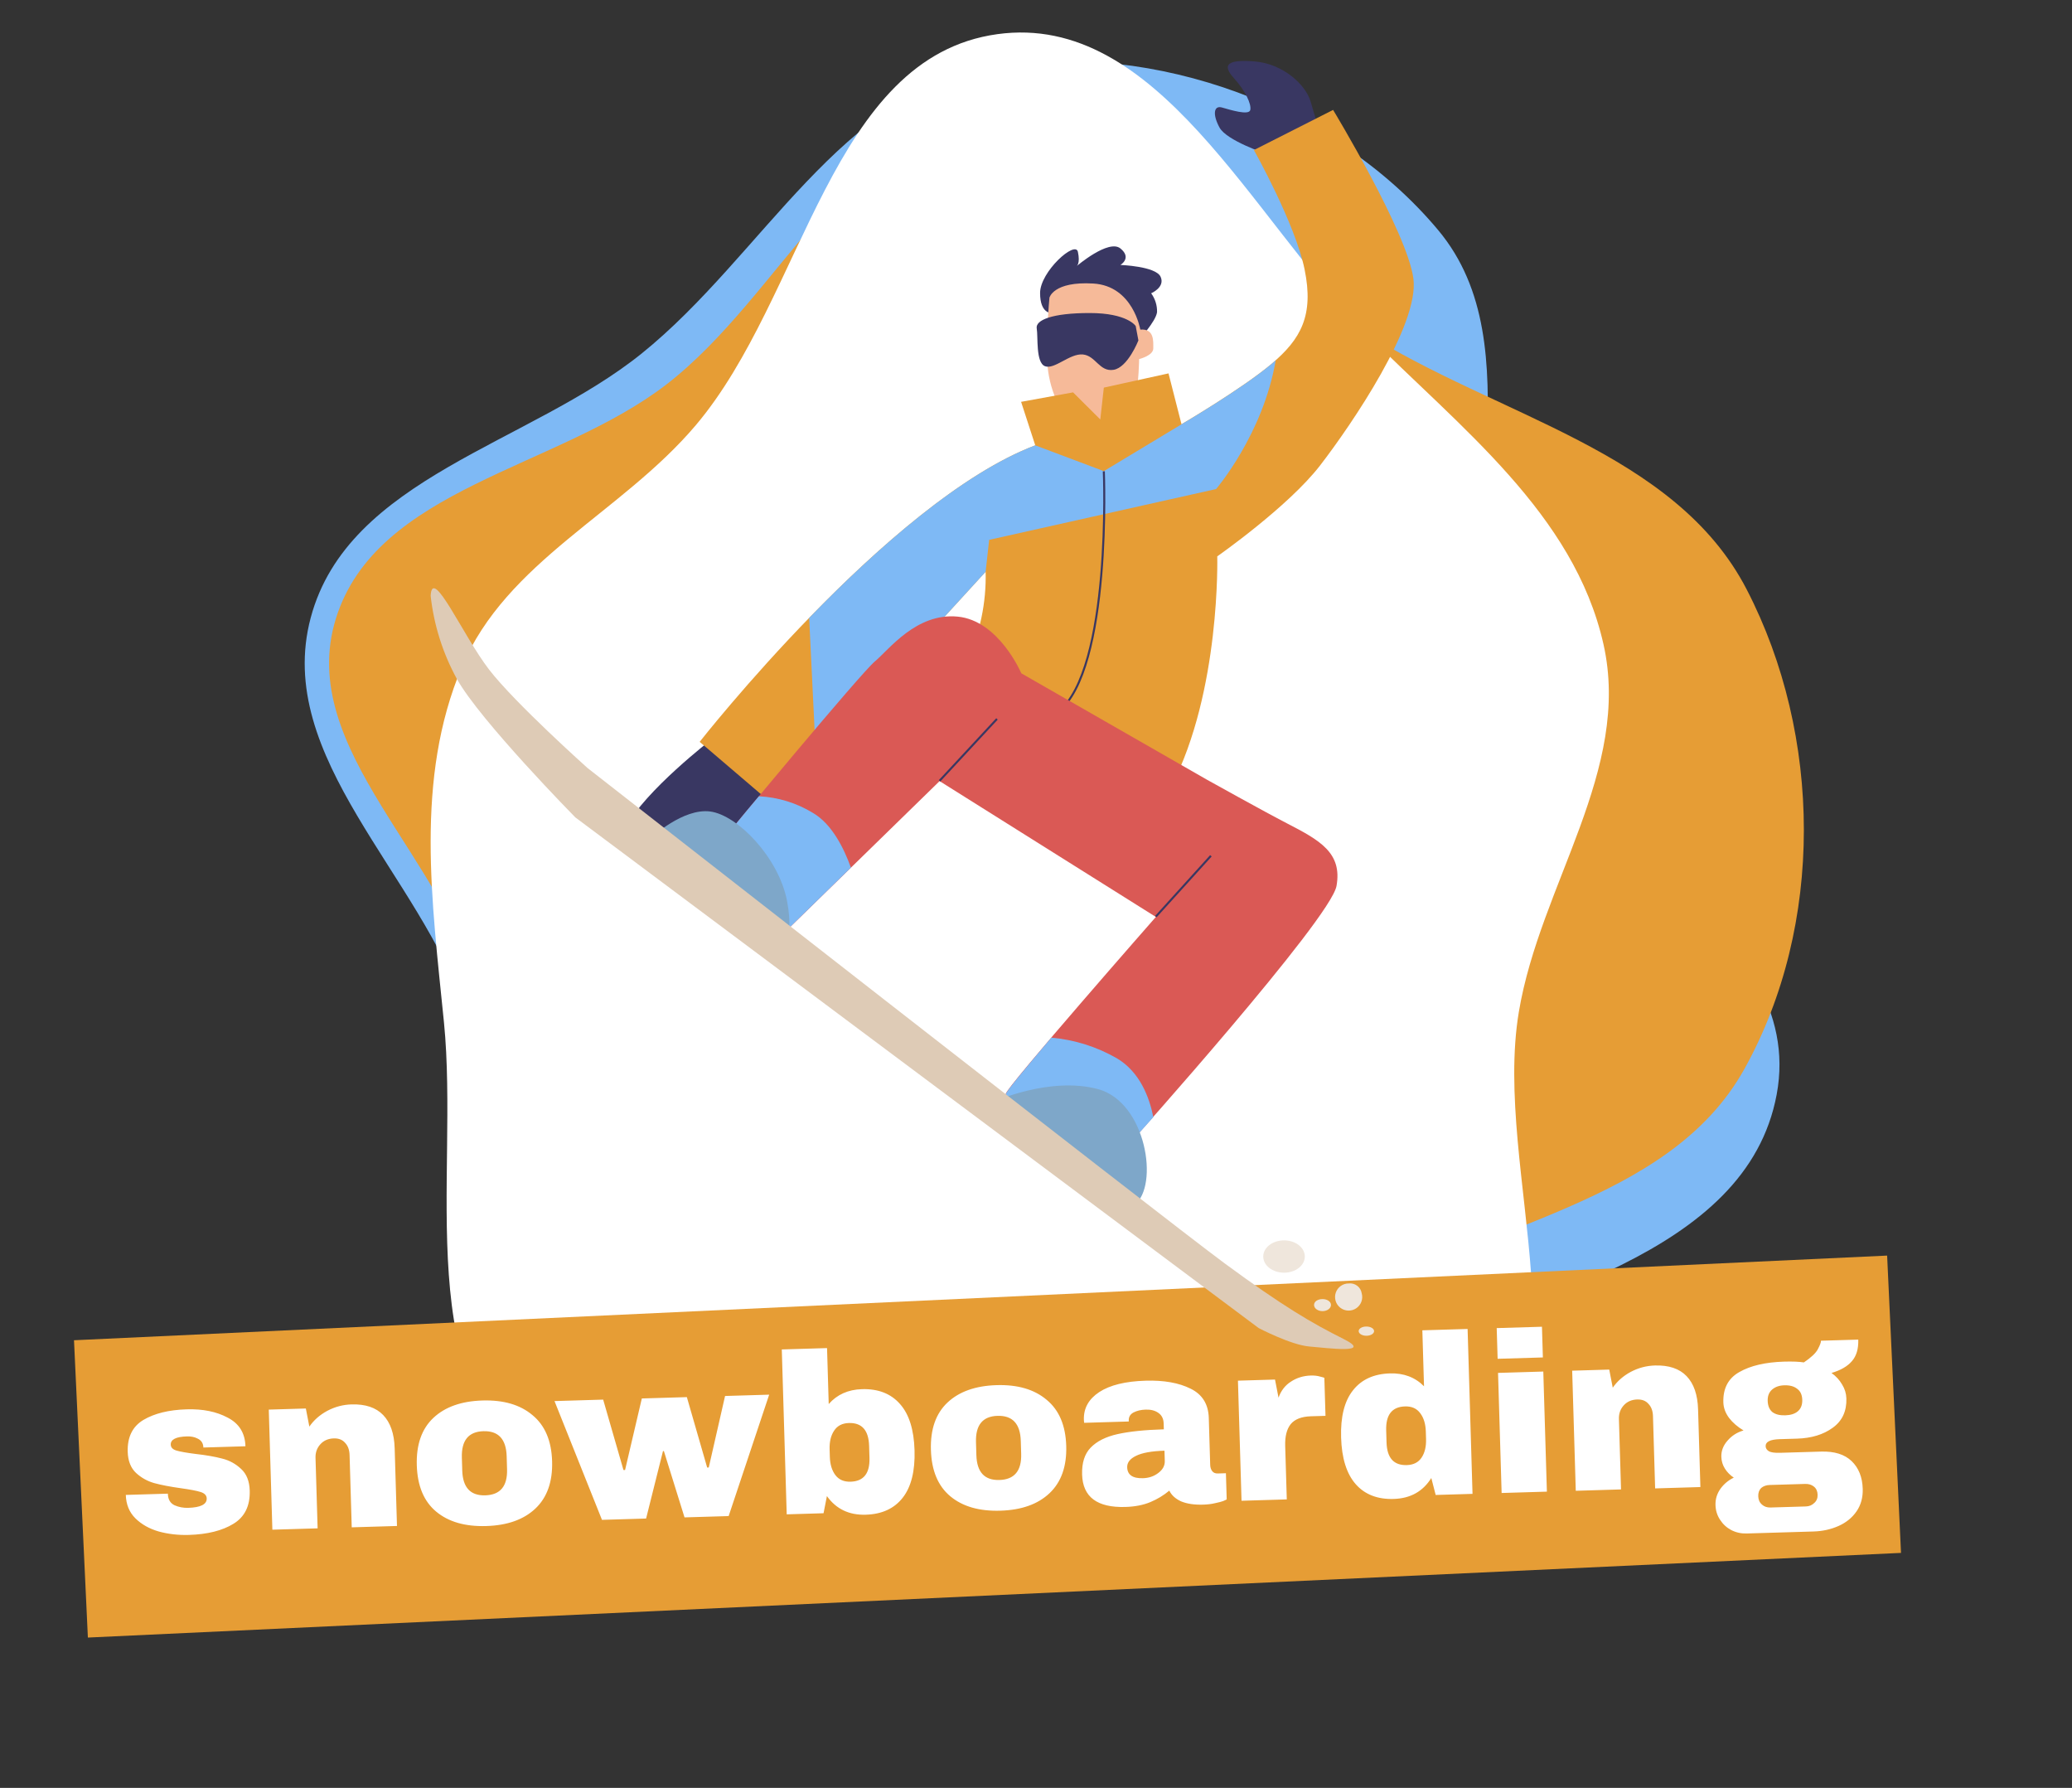 <svg width="510" height="440" viewBox="0 0 510 440" fill="none" xmlns="http://www.w3.org/2000/svg">
<rect x="0" y="0" width="510" height="440" fill="#333333" stroke="none"/>
<g clip-path="url(#clip0)">
<path fill-rule="evenodd" clip-rule="evenodd" d="M244.946 16.28C284.199 10.199 328.485 26.135 353.979 56.617C378.228 85.609 356.433 130.864 370.222 166.064C385.573 205.252 445.029 227.969 437.312 269.347C429.855 309.337 375.673 319.13 338.575 335.761C308.732 349.14 277.569 353.334 244.946 355.586C209.597 358.026 168.882 371.795 141.436 349.37C114.001 326.953 125.766 282.818 114.685 249.153C103.534 215.275 67.284 186.481 76.479 152.02C85.666 117.588 130.218 109.332 157.957 86.981C187.783 62.949 207.104 22.142 244.946 16.28Z" fill="#7EB9F5"/>
<path fill-rule="evenodd" clip-rule="evenodd" d="M244.976 27.142C281.155 24.391 305.14 62.169 335.581 81.578C368.36 102.478 412.233 110.838 429.934 145.07C448.512 180.998 449.044 227.637 429.398 263.012C410.681 296.712 364.628 300.736 331.866 321.651C301.587 340.982 280.307 373.43 244.976 380.749C205.015 389.027 154.316 393.685 126.657 364.159C98.469 334.068 125.936 284.867 117.613 244.793C110.752 211.76 72.685 184.558 82.654 152.298C92.614 120.066 137.048 115.419 164.017 94.625C192.555 72.621 208.809 29.893 244.976 27.142Z" fill="#E69D35"/>
<path fill-rule="evenodd" clip-rule="evenodd" d="M245.498 8.404C284.959 2.972 308.033 53.631 336.159 81.934C359.362 105.284 387.416 126.358 394.672 158.519C401.654 189.47 379.094 217.716 373.849 249.011C367.233 288.483 393.15 343.057 360.007 365.326C326.399 387.906 285.939 335.844 245.498 335.248C206.133 334.669 166.984 382.614 133.404 361.989C100.577 341.826 113.108 290.01 109.274 251.578C106.305 221.823 102.049 191.711 113.667 164.174C124.683 138.062 152.979 126.246 171.27 104.633C198.093 72.94 204.448 14.055 245.498 8.404Z" fill="white"/>
<rect x="18.214" y="329.836" width="446.767" height="73.248" transform="rotate(-2.673 18.214 329.836)" fill="#E69D35"/>
<path d="M45.968 346.835C49.924 346.717 53.287 347.401 56.058 348.887C58.865 350.334 60.317 352.681 60.414 355.928L50.058 356.237C50.026 355.155 49.518 354.404 48.535 353.986C47.852 353.632 47.007 353.471 45.999 353.501C43.312 353.581 41.988 354.256 42.026 355.524C42.047 356.234 42.528 356.723 43.47 356.994C44.412 357.265 45.951 357.536 48.088 357.809C50.712 358.104 52.908 358.486 54.678 358.956C56.446 359.389 58.003 360.239 59.348 361.506C60.692 362.736 61.398 364.508 61.467 366.821C61.58 370.59 60.242 373.319 57.454 375.009C54.703 376.697 51.051 377.609 46.499 377.745C43.886 377.823 41.413 377.542 39.078 376.902C36.742 376.225 34.824 375.143 33.323 373.656C31.822 372.17 31.036 370.251 30.966 367.9L41.321 367.591L41.328 367.815C41.403 369.082 41.952 369.962 42.975 370.455C44.035 370.909 45.143 371.118 46.3 371.084C49.397 370.991 50.924 370.218 50.88 368.762C50.858 368.016 50.357 367.489 49.377 367.182C48.397 366.875 46.8 366.568 44.587 366.261C41.924 365.892 39.727 365.472 37.995 365.001C36.3 364.529 34.8 363.696 33.494 362.502C32.187 361.271 31.501 359.536 31.434 357.297C31.326 353.678 32.611 351.062 35.289 349.451C38.005 347.838 41.565 346.966 45.968 346.835ZM86.512 345.625C89.945 345.522 92.549 346.397 94.322 348.249C96.096 350.101 97.036 352.818 97.143 356.4L97.714 375.544L86.575 375.876L86.044 358.076C86.006 356.807 85.64 355.81 84.946 355.084C84.288 354.319 83.362 353.954 82.168 353.99C80.787 354.031 79.681 354.512 78.85 355.434C78.018 356.355 77.622 357.468 77.661 358.775L78.179 376.127L67.04 376.459L66.157 346.905L75.281 346.632L76.143 351.088C77.253 349.487 78.727 348.191 80.565 347.203C82.44 346.213 84.423 345.687 86.512 345.625ZM118.754 344.662C123.941 344.507 128.048 345.711 131.075 348.272C134.138 350.795 135.745 354.575 135.895 359.613C136.046 364.651 134.668 368.539 131.762 371.278C128.892 373.978 124.863 375.405 119.676 375.56C114.489 375.715 110.382 374.531 107.356 372.006C104.33 369.482 102.742 365.683 102.59 360.607C102.439 355.532 103.798 351.645 106.668 348.945C109.538 346.244 113.567 344.817 118.754 344.662ZM118.979 352.219C115.322 352.328 113.557 354.491 113.682 358.708L113.778 361.898C113.902 366.078 115.793 368.113 119.45 368.004C123.145 367.893 124.93 365.749 124.805 361.569L124.71 358.378C124.584 354.162 122.673 352.108 118.979 352.219ZM168.489 373.431L163.408 357.111L163.184 357.118L159.03 373.713L148.17 374.037L136.485 344.805L148.464 344.447L153.463 361.778L153.855 361.766L157.979 344.163L169.062 343.832L174.062 361.163L174.454 361.151L178.466 343.552L189.325 343.228L179.349 373.107L168.489 373.431ZM203.98 345.535C206.039 343.195 208.766 341.975 212.162 341.874C216.155 341.754 219.272 342.968 221.515 345.516C223.756 348.026 224.952 351.819 225.104 356.894C225.257 362.006 224.29 365.901 222.203 368.578C220.117 371.255 217.077 372.653 213.084 372.772C208.98 372.894 205.796 371.365 203.535 368.183L202.709 372.409L193.641 372.68L192.429 332.098L203.568 331.765L203.98 345.535ZM208.937 350.205C207.295 350.254 206.082 350.888 205.296 352.107C204.51 353.288 204.144 354.812 204.2 356.678L204.255 358.525C204.311 360.391 204.767 361.89 205.622 363.022C206.478 364.154 207.726 364.696 209.368 364.647C212.577 364.551 214.125 362.6 214.012 358.794L213.923 355.827C213.808 351.984 212.146 350.11 208.937 350.205ZM245.299 340.884C250.486 340.729 254.593 341.933 257.62 344.494C260.683 347.017 262.29 350.798 262.441 355.835C262.591 360.873 261.213 364.761 258.307 367.5C255.437 370.2 251.408 371.628 246.221 371.783C241.034 371.937 236.928 370.753 233.902 368.229C230.876 365.704 229.287 361.905 229.135 356.83C228.984 351.755 230.343 347.867 233.213 345.167C236.083 342.467 240.112 341.039 245.299 340.884ZM245.524 348.441C241.867 348.55 240.102 350.713 240.228 354.93L240.323 358.12C240.448 362.3 242.339 364.335 245.996 364.226C249.69 364.116 251.475 361.971 251.35 357.791L251.255 354.601C251.129 350.384 249.219 348.331 245.524 348.441ZM281.962 339.79C286.477 339.655 290.176 340.31 293.058 341.756C295.938 343.164 297.429 345.565 297.531 348.961L297.875 360.492C297.894 361.127 298.059 361.644 298.369 362.046C298.68 362.448 299.134 362.64 299.731 362.622L301.746 362.562L301.938 368.999C301.829 369.077 301.534 369.216 301.055 369.417C300.611 369.58 299.963 369.749 299.109 369.924C298.256 370.136 297.27 370.259 296.15 370.292C293.986 370.357 292.185 370.093 290.748 369.501C289.348 368.87 288.369 367.984 287.812 366.843C286.427 368.005 284.868 368.948 283.134 369.672C281.4 370.396 279.358 370.793 277.007 370.863C270.066 371.071 266.513 368.413 266.348 362.89C266.263 360.017 266.962 357.811 268.448 356.272C269.969 354.696 272.177 353.584 275.071 352.937C277.965 352.291 281.763 351.897 286.465 351.757L286.422 350.301C286.387 349.145 285.95 348.28 285.112 347.707C284.31 347.134 283.275 346.866 282.006 346.904C280.849 346.938 279.848 347.173 279.002 347.61C278.193 348.045 277.802 348.71 277.829 349.605L277.836 349.829L266.865 350.157C266.822 349.971 266.795 349.711 266.785 349.375C266.702 346.576 267.96 344.316 270.561 342.595C273.198 340.873 276.999 339.938 281.962 339.79ZM286.622 357.018C283.45 357.113 281.11 357.538 279.601 358.292C278.128 359.009 277.409 359.945 277.444 361.102C277.5 362.968 278.796 363.863 281.334 363.787C282.789 363.744 284.046 363.314 285.105 362.498C286.201 361.681 286.732 360.694 286.697 359.537L286.622 357.018ZM322.654 338.519C323.512 338.493 324.28 338.582 324.959 338.786C325.636 338.953 325.975 339.055 325.976 339.092L326.255 348.44L322.673 348.547C320.359 348.616 318.698 349.263 317.689 350.488C316.717 351.713 316.266 353.5 316.336 355.851L316.729 369.005L305.59 369.338L304.707 339.783L313.831 339.511L314.693 343.967C315.313 342.23 316.338 340.911 317.768 340.009C319.197 339.07 320.825 338.574 322.654 338.519ZM353.377 367.911L352.3 363.742C350.233 367.053 347.147 368.77 343.042 368.892C339.049 369.011 335.931 367.797 333.689 365.25C331.447 362.702 330.249 358.872 330.097 353.76C329.945 348.685 330.913 344.827 333 342.188C335.087 339.511 338.127 338.113 342.119 337.994C345.515 337.892 348.311 338.948 350.506 341.161L350.095 327.391L361.234 327.059L362.445 367.641L353.377 367.911ZM345.836 346.119C342.626 346.214 341.079 348.184 341.194 352.028L341.282 354.994C341.396 358.801 343.057 360.656 346.267 360.56C347.909 360.511 349.123 359.896 349.909 358.715C350.696 357.533 351.061 356.01 351.005 354.144L350.95 352.297C350.894 350.431 350.439 348.932 349.583 347.799C348.727 346.63 347.477 346.07 345.836 346.119ZM368.624 334.401L368.398 326.845L379.537 326.512L379.763 334.069L368.624 334.401ZM369.609 367.427L368.727 337.872L379.866 337.539L380.749 367.094L369.609 367.427ZM407.33 336.047C410.763 335.945 413.367 336.819 415.14 338.671C416.914 340.523 417.854 343.24 417.961 346.823L418.532 365.966L407.393 366.299L406.862 348.499C406.824 347.23 406.458 346.232 405.764 345.506C405.106 344.741 404.18 344.377 402.986 344.412C401.605 344.454 400.499 344.935 399.668 345.856C398.836 346.777 398.44 347.891 398.479 349.197L398.997 366.549L387.858 366.882L386.975 337.327L396.099 337.055L396.961 341.511C398.071 339.909 399.545 338.614 401.383 337.625C403.258 336.636 405.241 336.109 407.33 336.047ZM457.394 329.678C457.462 331.955 456.936 333.726 455.816 334.992C454.733 336.257 453.063 337.222 450.804 337.887C451.911 338.675 452.779 339.62 453.41 340.722C454.077 341.785 454.428 342.933 454.465 344.164C454.559 347.299 453.435 349.704 451.095 351.38C448.792 353.055 445.868 353.945 442.323 354.051L438.069 354.178C435.718 354.248 434.558 354.824 434.591 355.906C434.606 356.429 434.88 356.85 435.413 357.17C435.944 357.453 436.863 357.575 438.169 357.536L448.244 357.236C451.528 357.138 454.035 357.922 455.766 359.588C457.496 361.255 458.405 363.525 458.49 366.398C458.554 368.525 458.049 370.37 456.975 371.934C455.901 373.497 454.424 374.699 452.545 375.539C450.665 376.38 448.605 376.834 446.366 376.9L429.91 377.392C428.566 377.432 427.307 377.152 426.131 376.552C424.993 375.951 424.071 375.101 423.366 374.001C422.662 372.939 422.29 371.737 422.249 370.393C422.206 368.938 422.614 367.6 423.474 366.379C424.335 365.195 425.429 364.285 426.754 363.648C425.84 363.04 425.108 362.296 424.559 361.416C424.009 360.536 423.719 359.574 423.688 358.529C423.645 357.074 424.147 355.751 425.194 354.562C426.241 353.336 427.56 352.493 429.153 352.035C427.67 351.146 426.481 350.117 425.587 348.948C424.692 347.742 424.224 346.468 424.184 345.124C424.082 341.691 425.39 339.206 428.108 337.668C430.862 336.092 434.534 335.235 439.124 335.098C441.139 335.038 442.765 335.101 444.004 335.288C445.798 334.077 446.942 332.997 447.436 332.049C447.967 331.062 448.227 330.363 448.214 329.952L457.394 329.678ZM439.186 340.923C437.954 340.959 436.956 341.307 436.191 341.964C435.427 342.622 435.062 343.548 435.098 344.742C435.135 345.974 435.517 346.896 436.245 347.509C437.009 348.084 438.063 348.351 439.406 348.311C440.75 348.271 441.786 347.942 442.514 347.322C443.279 346.664 443.643 345.72 443.606 344.488C443.569 343.257 443.15 342.354 442.349 341.781C441.583 341.169 440.529 340.883 439.186 340.923ZM435.604 365.456C434.746 365.482 434.043 365.727 433.497 366.192C432.989 366.692 432.748 367.372 432.774 368.23C432.799 369.088 433.1 369.77 433.675 370.276C434.25 370.782 434.949 371.023 435.77 370.998L444.502 370.737C445.323 370.713 446.005 370.431 446.549 369.892C447.132 369.389 447.41 368.708 447.385 367.85C447.359 366.992 447.059 366.328 446.485 365.86C445.911 365.392 445.194 365.17 444.336 365.196L435.604 365.456Z" fill="white"/>
<path d="M258.9 77.037C258.9 77.037 256.005 77.341 256.005 72.105C256.005 66.869 264.69 59.087 265.312 61.98C265.934 64.873 265.022 65.48 265.022 65.48C265.022 65.48 272.867 58.783 275.776 61.141C278.686 63.499 275.776 65.206 275.776 65.206C275.776 65.206 284.461 65.509 285.662 68.099C286.863 70.688 283.346 72.177 283.346 72.177C284.33 73.522 284.839 75.155 284.794 76.82C284.504 79.149 280.148 83.807 280.148 83.807C280.148 83.807 278.107 72.756 271.13 72.756C264.154 72.756 258.9 73.841 258.9 77.037Z" fill="#393762"/>
<path d="M258.307 73.262C258.307 73.262 257.149 85.759 258.017 91.574C258.885 97.389 262.099 105.532 269.364 106.111C276.63 106.689 278.671 99.139 279.496 96.81C280.321 94.481 280.379 88.377 280.379 88.377C280.379 88.377 283.867 87.51 283.867 85.759C283.867 84.009 284.157 80.827 280.668 81.116C280.668 81.116 278.917 70.355 269.089 69.776C259.262 69.198 258.307 73.262 258.307 73.262Z" fill="#F6BA99"/>
<path d="M279.539 80.234C279.539 80.234 277.513 77.037 268.207 77.037C258.9 77.037 254.818 78.787 255.18 80.827C255.542 82.867 254.891 89.245 257.221 90.128C259.551 91.01 263.329 86.931 266.528 87.235C269.726 87.538 270.595 91.574 274.097 91.01C277.6 90.446 280.205 83.778 280.205 83.778L279.539 80.234Z" fill="#393762"/>
<path d="M311.526 37.796C311.526 37.796 301.93 34.599 300.179 31.402C298.428 28.206 298.731 25.877 300.772 26.456C302.813 27.034 307.459 28.495 307.749 27.049C308.038 25.602 306.576 22.391 303.681 19.195C300.787 15.998 301.945 14.537 308.921 15.13C315.897 15.723 321.426 20.916 322.599 25.009C323.771 29.103 324.639 31.692 324.639 31.692L311.526 37.796Z" fill="#393762"/>
<path d="M175.126 181.99C175.126 181.99 158.829 194.488 153.879 203.788L171.624 215.707L191.395 194.777L175.126 181.99Z" fill="#393762"/>
<path d="M254.818 109.596L251.33 98.893L264.125 96.564L270.826 103.232L271.695 95.392L287.616 91.892L290.814 104.404C290.814 104.404 305.737 95.653 312.974 89.549C320.21 83.445 323.438 77.63 321.108 66.29C318.778 54.95 308.632 36.928 308.632 36.928L328.128 27.049C328.128 27.049 346.451 57.279 347.899 68.619C349.346 79.959 332.774 104.375 324.929 114.543C317.084 124.712 299.614 136.92 299.614 136.92C299.614 136.92 300.483 170.072 288.267 193.605L237.957 162.796C241.202 155.895 242.792 148.332 242.603 140.709L190.251 197.973L172.217 182.569C172.217 182.569 218.75 123.265 254.818 109.596Z" fill="#E69D35"/>
<path d="M254.818 109.597C236.48 116.554 215.421 135.3 199.167 152.064L200.831 186.402L242.603 140.709L243.471 132.855L299.325 120.358C299.325 120.358 310.904 106.863 314.001 88.667L313.002 89.549C305.766 95.653 290.887 104.375 290.887 104.375L271.695 115.946L254.818 109.597Z" fill="#7EB9F5"/>
<path d="M271.695 115.99C271.695 115.99 273.736 164.836 260.347 175.293" stroke="#393762" stroke-width="0.5" stroke-miterlimit="10"/>
<path d="M297.053 191.87L251.388 165.704C251.388 165.704 245.859 152.686 235.684 151.746C225.509 150.805 218.808 159.889 215.32 162.796C211.832 165.704 179.541 204.656 179.541 204.656C182.443 207.114 184.973 209.978 187.053 213.161C189.947 217.819 194.043 228.566 194.043 228.566L231.27 192.231L284.504 225.658C284.504 225.658 247.553 267.735 247.553 269.196C247.553 270.657 244.933 272.971 247.553 274.128C250.172 275.285 270.522 276.746 272.274 277.918C274.025 279.089 278.063 281.404 278.063 281.404C278.063 281.404 327.52 226.165 328.967 218.036C330.414 209.907 324.929 206.826 316.751 202.617C311.28 199.796 297.053 191.87 297.053 191.87Z" fill="#DA5955"/>
<path d="M278.092 281.404C278.092 281.404 280.321 278.916 283.882 274.938C282.912 270.049 280.582 263.844 274.951 260.474C269.994 257.614 264.472 255.871 258.77 255.368C252.532 262.716 247.611 268.661 247.611 269.196C247.611 270.642 244.991 272.971 247.611 274.128C250.23 275.285 270.58 276.746 272.332 277.918C274.083 279.089 278.092 281.404 278.092 281.404Z" fill="#7EB9F5"/>
<path d="M187.053 213.161C189.947 217.818 194.029 228.565 194.029 228.565L209.443 213.523C207.706 208.706 204.754 202.79 200.137 200.085C196.105 197.614 191.516 196.196 186.792 195.963C182.45 201.083 179.555 204.728 179.555 204.728C182.444 207.168 184.968 210.007 187.053 213.161V213.161Z" fill="#7EB9F5"/>
<path d="M191.699 235.465C191.699 235.465 195.766 232.572 193.739 221.811C191.713 211.049 181.524 200.591 174.822 199.709C168.121 198.827 160.349 206.117 160.349 206.117L191.699 235.465Z" fill="#7EA7C9"/>
<path d="M244.354 271.221C244.354 271.221 258.307 264.828 270.233 268.024C282.159 271.221 285.358 291.861 279.25 296.519L244.354 271.221Z" fill="#7EA7C9"/>
<path d="M106 146.625C106.79 153.793 108.978 160.737 112.441 167.063C118.129 177.304 141.605 201.156 141.605 201.156L309.804 326.836C309.804 326.836 317.75 331.002 322.295 331.378C326.839 331.754 338.216 333.273 330.632 329.483C323.047 325.693 315.868 321.542 301.467 310.94C287.066 300.337 144.645 189.035 144.645 189.035C144.645 189.035 126.828 173.124 120.401 164.807C113.975 156.49 106.376 139.075 106 146.625Z" fill="#DECBB6"/>
<path d="M231.255 192.159L245.396 176.928" stroke="#393762" stroke-width="0.5" stroke-miterlimit="10"/>
<path d="M284.49 225.586L298.051 210.615" stroke="#393762" stroke-width="0.5" stroke-miterlimit="10"/>
<path d="M321.166 309.233C321.166 311.432 318.879 313.211 316.057 313.211C313.234 313.211 310.933 311.432 310.933 309.233C310.933 307.034 313.22 305.255 316.057 305.255C318.893 305.255 321.166 307.034 321.166 309.233Z" fill="#EFE6DC"/>
<path d="M335.176 318.317C335.361 318.991 335.329 319.707 335.086 320.362C334.842 321.018 334.399 321.581 333.818 321.971C333.237 322.361 332.549 322.56 331.849 322.539C331.15 322.517 330.474 322.277 329.919 321.852C329.363 321.426 328.955 320.838 328.752 320.168C328.549 319.499 328.561 318.783 328.787 318.121C329.013 317.459 329.441 316.884 330.011 316.478C330.58 316.072 331.263 315.855 331.963 315.858C332.714 315.767 333.471 315.973 334.071 316.433C334.672 316.892 335.068 317.568 335.176 318.317V318.317Z" fill="#EFE6DC"/>
<path d="M327.607 321.152C327.607 321.991 326.666 322.671 325.522 322.671C324.379 322.671 323.438 321.991 323.438 321.152C323.438 320.313 324.365 319.705 325.522 319.705C326.68 319.705 327.607 320.327 327.607 321.152Z" fill="#EFE6DC"/>
<path d="M338.216 327.588C338.216 328.225 337.362 328.731 336.32 328.731C335.278 328.731 334.424 328.225 334.424 327.588C334.424 326.952 335.263 326.46 336.32 326.46C337.376 326.46 338.216 326.966 338.216 327.588Z" fill="#EFE6DC"/>
</g>
<defs>
<clipPath id="clip0">
<rect width="510" height="440" fill="white"/>
</clipPath>
</defs>
</svg>

